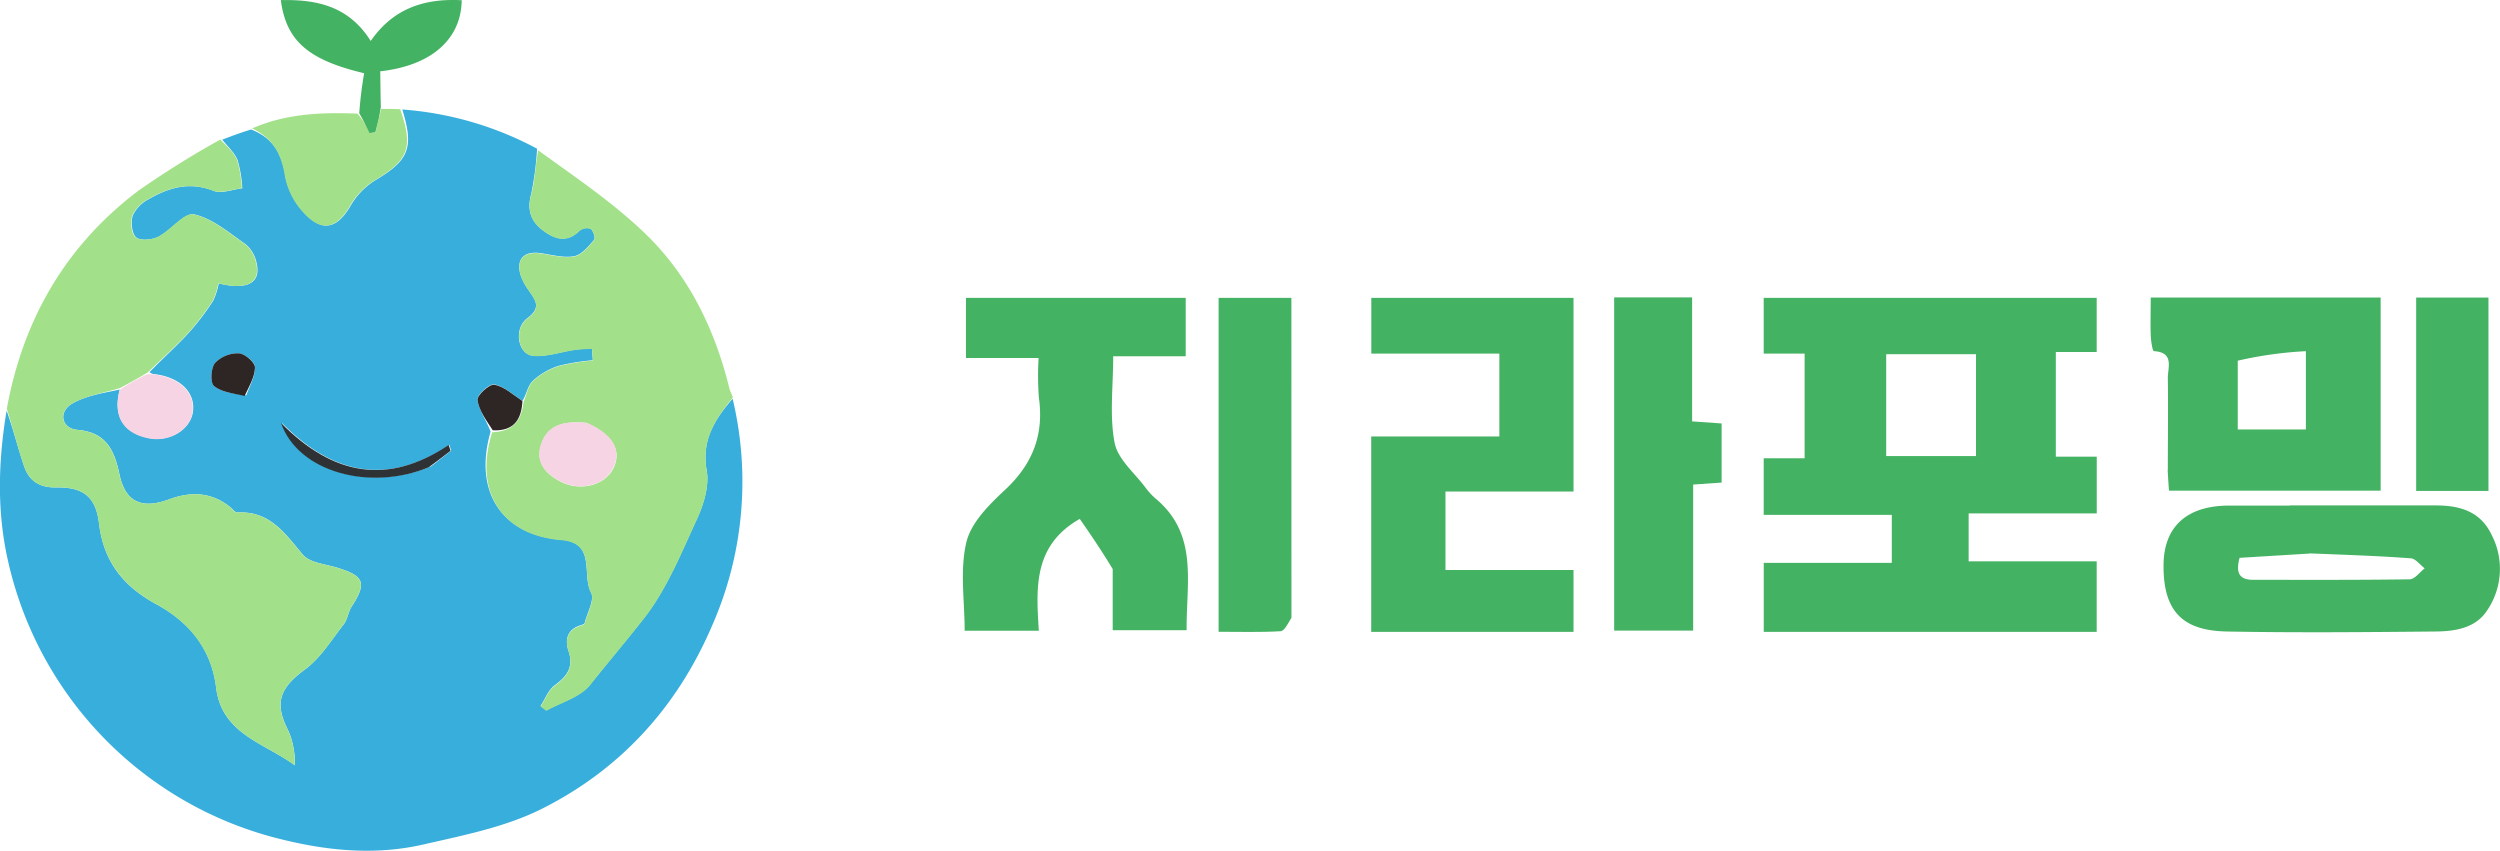 <svg id="Layer_1" data-name="Layer 1" xmlns="http://www.w3.org/2000/svg" viewBox="0 0 455.11 154.96">
  <defs>
    <style>
      .cls-1 {
        fill: #38aedc;
      }

      .cls-2 {
        fill: #43b262;
      }

      .cls-3 {
        fill: #a2e189;
      }

      .cls-4 {
        fill: #f6d4e3;
      }

      .cls-5 {
        fill: #2e3235;
      }

      .cls-6 {
        fill: #2e2624;
      }
    </style>
  </defs>
  <path class="cls-1" d="M133.26,309.26a61.36,61.36,0,0,1,24.66,7.15,55.51,55.51,0,0,1-1.07,8.23c-.77,2.83-.13,4.91,2.11,6.6s4.41,2.35,6.73.05a2.1,2.1,0,0,1,2-.31c.48.38.89,1.73.62,2-1,1.18-2.28,2.74-3.64,3-2,.35-4.13-.29-6.21-.57-2.92-.39-4.35,1.09-3.57,3.91a10.34,10.34,0,0,0,1.46,2.79c1.2,1.8,2.51,3.14-.23,5.18-2.49,1.85-1.7,6.46.92,6.77s5.18-.69,7.79-1.06c1-.14,2-.15,3.08-.23l.16,2.15a39.21,39.21,0,0,0-6.16,1,12.5,12.5,0,0,0-4.73,2.72c-1,.92-1.2,2.59-1.93,3.68-1.81-1.21-3.37-2.68-5.12-3-.91-.15-3.17,1.93-3.06,2.77.25,1.91,1.59,3.68,2.39,5.83-3.17,11,2.08,18.79,12.87,19.67,6.39.51,3.69,6.4,5.42,9.62.68,1.27-.68,3.65-1.16,5.51,0,.19-.41.35-.65.42-2.47.71-3,2.55-2.31,4.64,1,3-.23,4.64-2.5,6.31-1.16.85-1.74,2.49-2.58,3.77l1.06.79c2.71-1.51,6.16-2.43,7.95-4.67,3.22-4,6.57-8,9.72-12,4.21-5.34,6.87-12,9.76-18.23,1.22-2.66,2.24-6,1.76-8.74-1-5.55,1.47-9.34,4.72-13.09a65,65,0,0,1-3.8,41.46c-6.36,14.78-16.71,26.07-30.93,33.2-6.64,3.33-14.31,4.83-21.65,6.51-9.32,2.13-18.65,1-27.81-1.49a67.27,67.27,0,0,1-47.63-49.76c-2.15-9.15-1.9-18.41-.35-27.74,1.21,3.34,2.06,6.8,3.21,10.16.9,2.62,2.8,3.87,5.78,3.81,4.84-.08,7.24,1.57,7.84,6.53.83,7,4.4,11.46,10.43,14.73s10,8.1,10.89,15.16c1,8.5,8.84,10.1,14.32,14.17a15,15,0,0,0-.51-4.4,11.88,11.88,0,0,0-.83-2.22c-2.44-4.91-1.27-7.55,3.24-10.87,2.8-2.07,4.76-5.33,7-8.17.7-.9.81-2.24,1.44-3.22,2.82-4.34,2.33-5.6-2.75-7.13-2.12-.64-4.9-.87-6.13-2.34-3.27-3.88-6-8-11.93-7.67-.4,0-.83-.6-1.24-.94-3.43-2.79-7.18-2.93-11.18-1.45-5,1.85-8,.48-9.05-4.66-.94-4.43-2.48-7.56-7.66-8-2.87-.26-3.5-3.26-.93-4.77s5.81-1.94,8.67-2.57c-1.28,4.83.64,7.89,5.29,8.83,3.69.75,7.43-1.41,8-4.61.6-3.54-2.16-6.38-6.8-7a1.69,1.69,0,0,1-1.08-.38c2.47-2.57,5-4.79,7.2-7.23a45,45,0,0,0,4.4-5.79,12.73,12.73,0,0,0,1-3.14c5.34,1.32,7.8-.16,6.86-3.86a6,6,0,0,0-2-3.3c-3-2.08-6-4.66-9.33-5.4-1.76-.39-4.17,2.87-6.5,4.07-1.15.58-3.29.78-4.07.1s-1-2.83-.59-4a6.48,6.48,0,0,1,3-3c3.65-2.09,7.4-3.17,11.71-1.46,1.44.58,3.45-.27,5.21-.46a22.85,22.85,0,0,0-.84-5.09c-.56-1.41-1.84-2.52-2.81-3.77,1.58-.6,3.16-1.2,5.25-1.85,4.26,1.67,5.66,4.68,6.29,8.69a13.45,13.45,0,0,0,3.62,6.73c3.17,3.32,5.84,2.51,8.15-1.44a13.43,13.43,0,0,1,4.46-4.68c6.19-3.66,7.19-5.9,5-12.95m5.21,65,3.7-2.88-.34-1.07c-11.05,7.4-21,5.64-30.52-4,3.08,8.93,16.14,12.5,27.16,7.94M105,361.3c.59-1.71,1.62-3.44,1.57-5.14,0-.92-1.88-2.45-3-2.5a5.79,5.79,0,0,0-4.28,1.77c-.74.94-.87,3.6-.18,4.17C100.48,360.74,102.61,361,105,361.3Z" transform="translate(-60.15 -289.34)"/>
  <path class="cls-2" d="M417.49,404.37H381.23V391.81h23.31v-8.74H381.22V372.76h7.45V353.71h-7.45V343.57h60.62v9.85H434.4v19.05h7.45V382.8H418.53v8.73h23.31v12.84H417.49m2.38-40.89v-9.66H403.52v18.55h16.35Z" transform="translate(-60.15 -289.34)"/>
  <path class="cls-3" d="M100.26,314.74c1.24,1.27,2.52,2.38,3.08,3.79a22.85,22.85,0,0,1,.84,5.09c-1.76.19-3.77,1-5.21.46-4.31-1.71-8.06-.63-11.71,1.46a6.48,6.48,0,0,0-3,3c-.41,1.21-.22,3.33.59,4s2.92.48,4.07-.1c2.33-1.2,4.74-4.46,6.5-4.07,3.35.74,6.36,3.32,9.33,5.4a6,6,0,0,1,2,3.3c.94,3.7-1.52,5.18-6.86,3.86a12.73,12.73,0,0,1-1,3.14,45,45,0,0,1-4.4,5.79c-2.25,2.44-4.73,4.66-7.47,7.3-1.92,1.15-3.48,2-5,2.81-2.94.91-6.16,1.34-8.75,2.85s-1.94,4.51.93,4.77c5.18.47,6.72,3.6,7.66,8,1.08,5.14,4,6.51,9.05,4.66,4-1.48,7.75-1.34,11.18,1.45.41.34.84,1,1.24.94,5.88-.33,8.66,3.79,11.93,7.67,1.23,1.47,4,1.7,6.13,2.34,5.08,1.53,5.57,2.79,2.75,7.13-.63,1-.74,2.32-1.44,3.22-2.2,2.84-4.16,6.1-7,8.17-4.51,3.32-5.68,6-3.24,10.87a11.88,11.88,0,0,1,.83,2.22,15,15,0,0,1,.51,4.4c-5.48-4.07-13.27-5.67-14.32-14.17-.88-7.06-5-11.94-10.89-15.16s-9.6-7.71-10.43-14.73c-.6-5-3-6.61-7.84-6.53-3,.06-4.88-1.19-5.78-3.81-1.15-3.36-2-6.82-3.15-10.52,3-16.4,10.83-29.79,24-39.72A171.85,171.85,0,0,1,100.26,314.74Z" transform="translate(-60.15 -289.34)"/>
  <path class="cls-3" d="M193.56,361.73c-3.28,4-5.74,7.82-4.75,13.37.48,2.75-.54,6.08-1.76,8.74-2.89,6.27-5.55,12.89-9.76,18.23-3.15,4-6.5,7.94-9.72,12-1.79,2.24-5.24,3.16-7.95,4.67l-1.06-.79c.84-1.28,1.42-2.92,2.58-3.77,2.27-1.67,3.52-3.34,2.5-6.31-.71-2.09-.16-3.93,2.31-4.64.24-.07.6-.23.65-.42.48-1.86,1.84-4.24,1.16-5.51-1.73-3.22,1-9.11-5.42-9.62-10.79-.88-16-8.71-12.59-19.65,3.95-.14,5.32-2.26,5.69-5.41.55-1.33.79-3,1.75-3.92a12.5,12.5,0,0,1,4.73-2.72,39.21,39.21,0,0,1,6.16-1l-.16-2.15c-1,.08-2.06.09-3.08.23-2.61.37-5.27,1.35-7.79,1.06s-3.41-4.92-.92-6.77c2.74-2,1.43-3.38.23-5.18a10.34,10.34,0,0,1-1.46-2.79c-.78-2.82.65-4.3,3.57-3.91,2.08.28,4.24.92,6.21.57,1.36-.23,2.59-1.79,3.64-3,.27-.3-.14-1.65-.62-2a2.1,2.1,0,0,0-2,.31c-2.32,2.3-4.52,1.61-6.73-.05s-2.88-3.77-2.11-6.6c.68-2.49.73-5.15,1.26-8,6.71,4.87,13.66,9.52,19.57,15.24,7.91,7.66,12.64,17.43,15.25,28.16.12.48.43.93.63,1.68m-26.84,4.53c-3.68-.32-7.09.22-8.18,4.36-.78,3,1.06,5,3.6,6.33,3.67,1.88,8.15.7,9.68-2.43S171.81,368.42,166.72,366.26Z" transform="translate(-60.15 -289.34)"/>
  <path class="cls-2" d="M331.77,404.37h-22V368.8H333.1V353.71H309.79V343.57H346.6v35.25H323.29v14.29H346.6v11.26Z" transform="translate(-60.15 -289.34)"/>
  <path class="cls-2" d="M262.71,392.93c-2-3.31-4-6.27-6-9.13-8.53,4.87-7.92,12.63-7.45,20.36H235.76c0-5.44-.9-11,.31-16.09.84-3.58,4.17-6.88,7.07-9.58,5-4.68,7.09-10,6.13-16.79a54.81,54.81,0,0,1-.05-7.19H236V343.57h40V354.2h-13.2c0,5.59-.69,10.83.26,15.75.58,3,3.67,5.52,5.67,8.22a12.09,12.09,0,0,0,1.87,2c7.77,6.54,5.47,15.34,5.57,23.9H262.71Z" transform="translate(-60.15 -289.34)"/>
  <path class="cls-2" d="M454.79,374.88c0-5.8.08-11.21,0-16.62-.05-1.91,1.28-4.77-2.54-5-.25,0-.53-1.86-.57-2.86-.08-2.21,0-4.43,0-6.89h41.85v35.15H455c-.08-1.12-.16-2.26-.24-3.78M467.52,355v12.52h12.4V353.27A71.07,71.07,0,0,0,467.52,355Z" transform="translate(-60.15 -289.34)"/>
  <path class="cls-2" d="M477,381.35c9.12,0,17.85,0,26.57,0,4.23,0,8.06,1,10.12,5.27a13.46,13.46,0,0,1-.73,13.78c-2.1,3.29-5.84,3.86-9.38,3.9-12.68.12-25.38.24-38.06,0-7.49-.16-11.56-3.14-11.51-12,0-7.1,4.25-10.9,11.89-10.92,3.57,0,7.14,0,11.1,0m3.6,8.73-12.75.78c-.71,2.68-.11,4,2.46,4,9.5,0,19,.05,28.5-.09.92,0,1.83-1.28,2.74-2-.84-.63-1.64-1.76-2.52-1.82C493.17,390.54,487.28,390.35,480.61,390.08Z" transform="translate(-60.15 -289.34)"/>
  <path class="cls-2" d="M354,398V343.48h14.19v22.57l5.37.38v10.76l-5.18.36v26.59H354Z" transform="translate(-60.15 -289.34)"/>
  <path class="cls-2" d="M295.25,401.79c-.66,1.11-1.28,2.42-2,2.46-3.67.22-7.35.1-11.26.1V343.56h13.25C295.26,362.88,295.26,382.15,295.25,401.79Z" transform="translate(-60.15 -289.34)"/>
  <path class="cls-2" d="M500,350.44v-6.93h13.16v35.2H500Z" transform="translate(-60.15 -289.34)"/>
  <path class="cls-3" d="M133,309.22c2.47,7.09,1.47,9.33-4.72,13a13.43,13.43,0,0,0-4.46,4.68c-2.31,3.95-5,4.76-8.15,1.44a13.45,13.45,0,0,1-3.62-6.73c-.63-4-2-7-6-8.89,5.82-2.56,12.16-3,19.18-2.69a13.24,13.24,0,0,1,2.22,3.55l1.07-.16c.34-1.42.69-2.83,1-4.25C130.63,309.16,131.71,309.17,133,309.22Z" transform="translate(-60.15 -289.34)"/>
  <path class="cls-2" d="M129.48,308.8c-.27,1.78-.62,3.19-1,4.61l-1.07.16c-.54-1.15-1.09-2.29-1.86-3.61a72.66,72.66,0,0,1,.89-7.29c-10.22-2.42-14.2-5.93-15.17-13.31,6.53-.14,12.36,1.07,16.37,7.44,4.14-6,9.87-7.77,16.56-7.42-.09,7.12-5.55,11.91-14.83,12.94C129.41,304.32,129.41,306.38,129.48,308.8Z" transform="translate(-60.15 -289.34)"/>
  <path class="cls-4" d="M81.93,360.31a40.31,40.31,0,0,1,5-2.84,8.38,8.38,0,0,1,1.44.06c4.64.62,7.4,3.46,6.8,7-.55,3.2-4.29,5.36-8,4.61C82.57,368.2,80.65,365.14,81.93,360.31Z" transform="translate(-60.15 -289.34)"/>
  <path class="cls-5" d="M138.2,374.41c-10.75,4.43-23.81.86-26.89-8.07,9.51,9.63,19.47,11.39,30.52,4l.34,1.07C140.94,372.36,139.7,373.32,138.2,374.41Z" transform="translate(-60.15 -289.34)"/>
  <path class="cls-6" d="M104.69,361.42c-2.08-.47-4.21-.68-5.59-1.82-.69-.57-.56-3.23.18-4.17a5.79,5.79,0,0,1,4.28-1.77c1.08,0,2.93,1.58,3,2.5C106.57,357.86,105.54,359.59,104.69,361.42Z" transform="translate(-60.15 -289.34)"/>
  <path class="cls-6" d="M155.26,362.35c-.19,3.39-1.56,5.51-5.41,5.32-1.18-1.84-2.52-3.61-2.77-5.52-.11-.84,2.15-2.92,3.06-2.77C151.89,359.67,153.45,361.14,155.26,362.35Z" transform="translate(-60.15 -289.34)"/>
  <path class="cls-4" d="M167,366.31c4.77,2.11,6.36,5,4.78,8.21s-6,4.31-9.68,2.43c-2.54-1.3-4.38-3.35-3.6-6.33C159.63,366.48,163,365.94,167,366.31Z" transform="translate(-60.15 -289.34)"/>
</svg>
